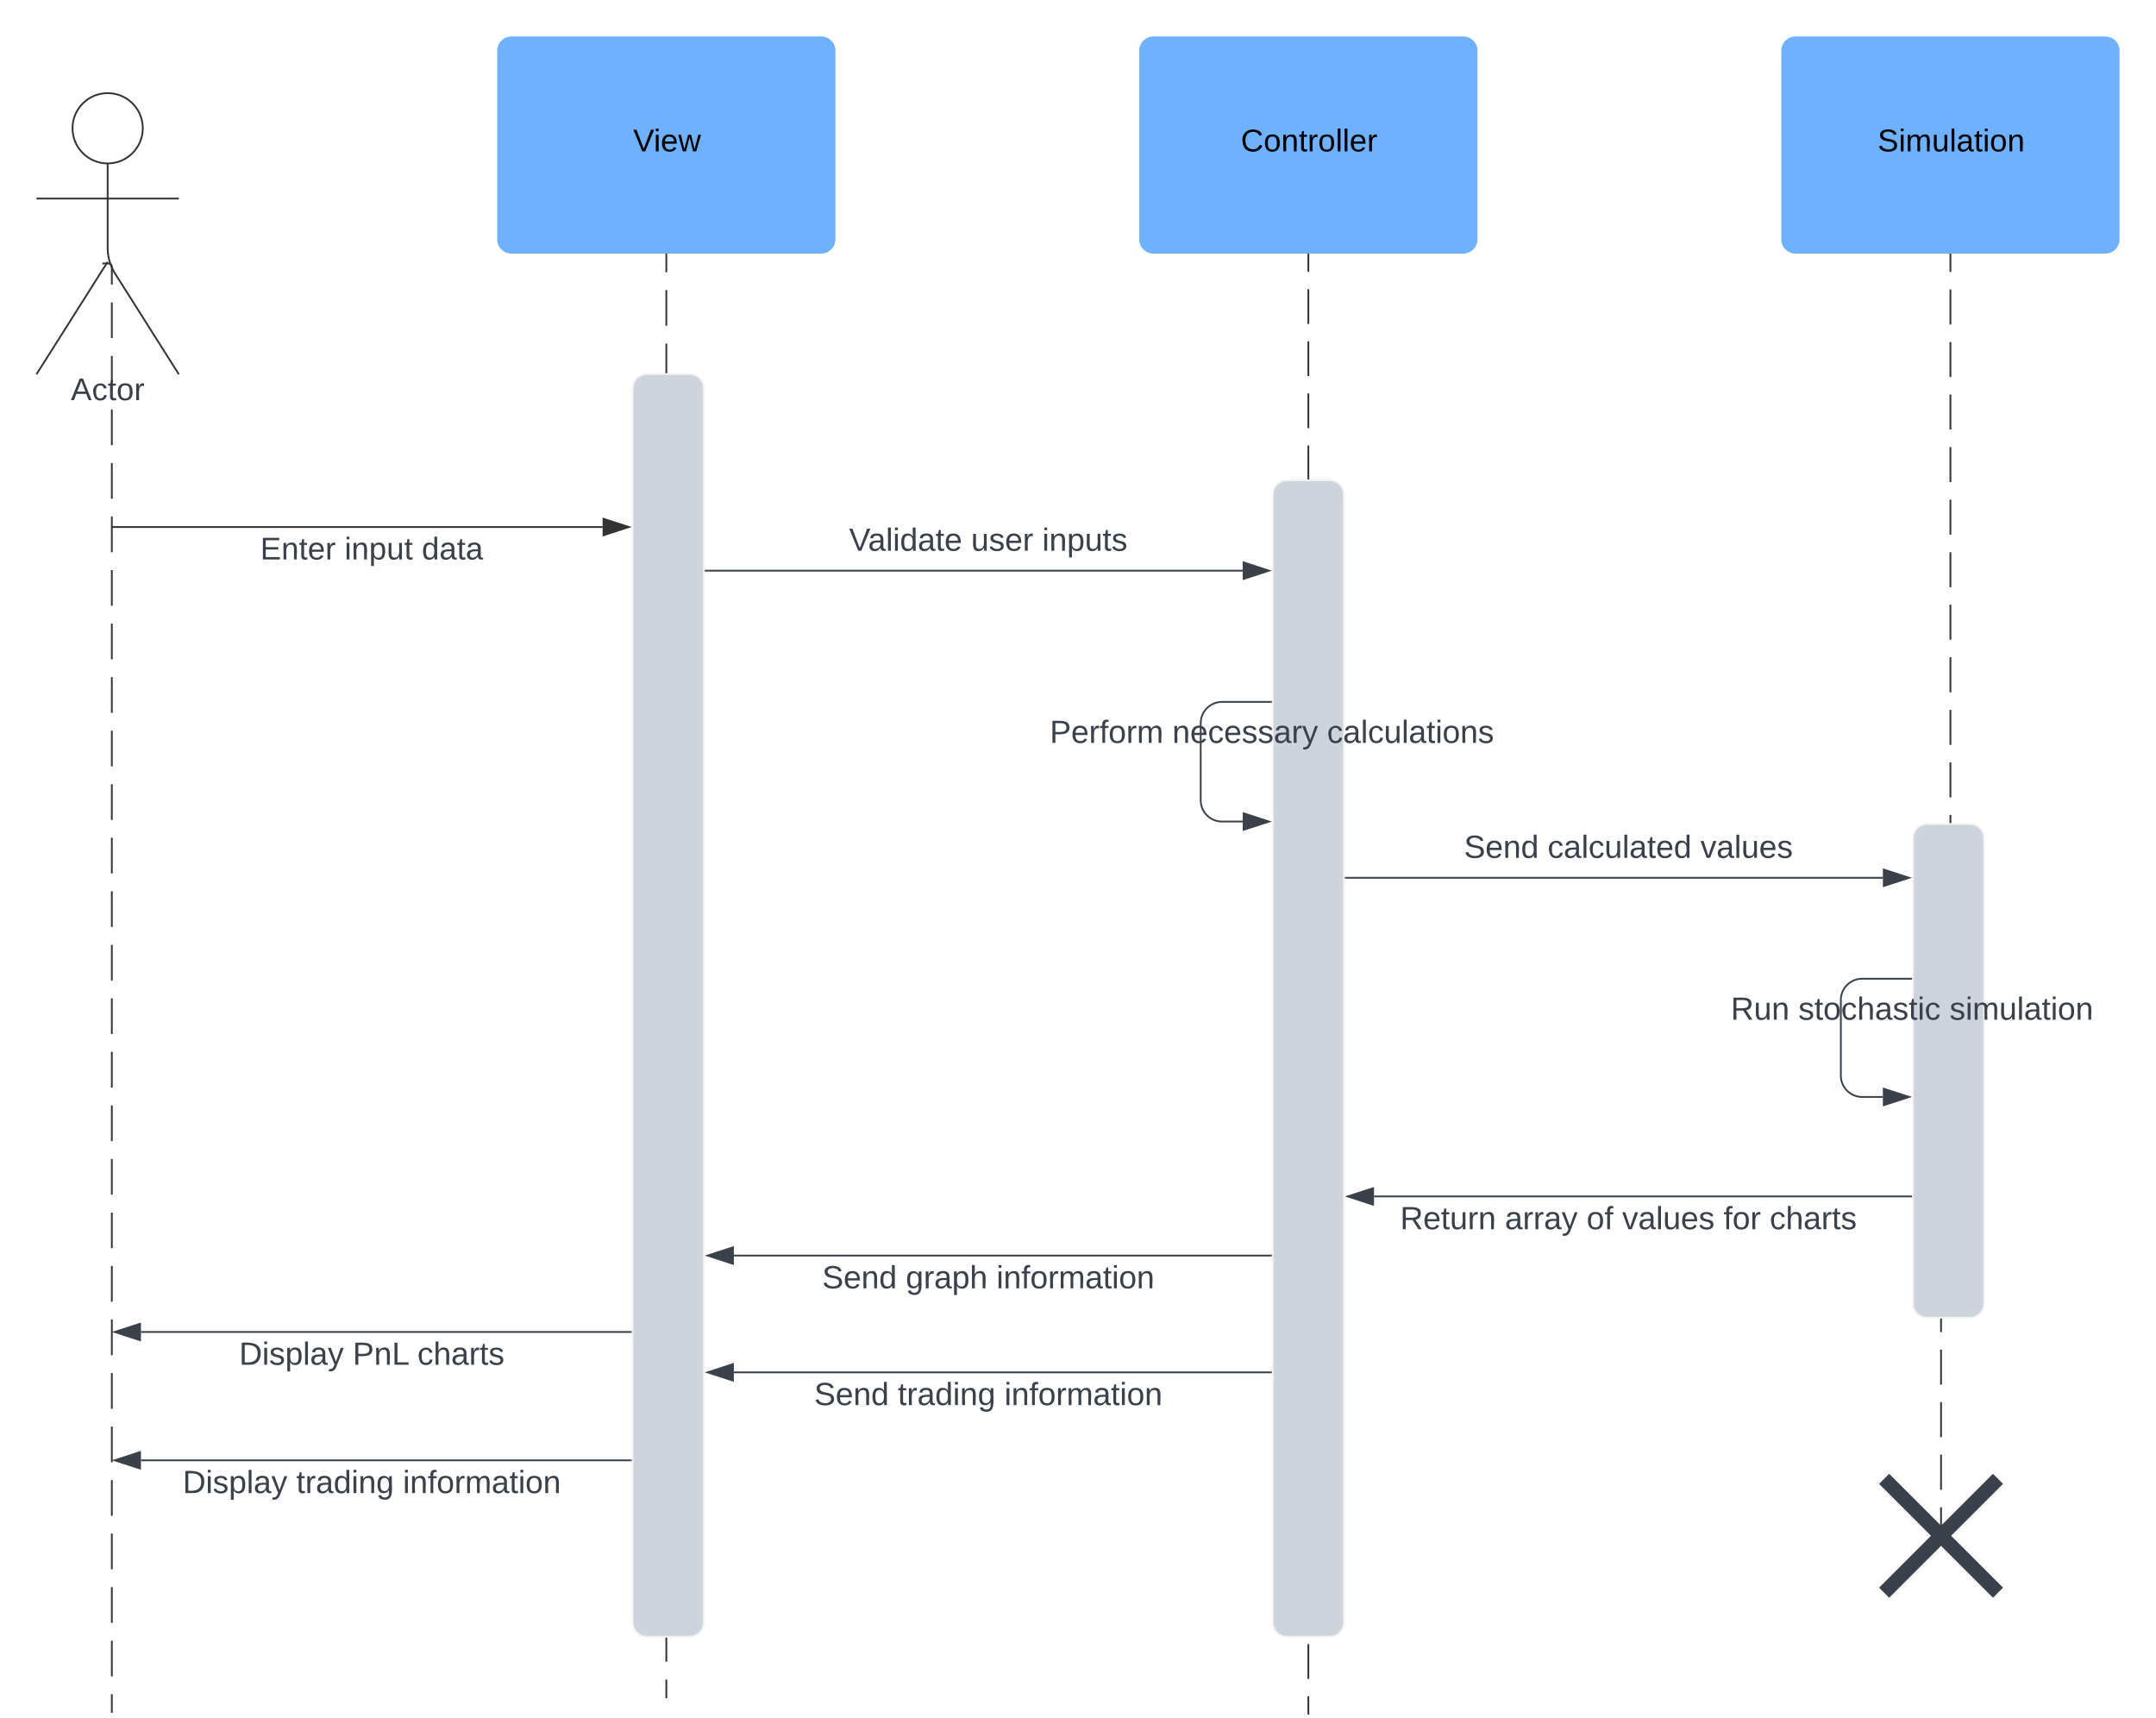 <svg xmlns="http://www.w3.org/2000/svg" xmlns:xlink="http://www.w3.org/1999/xlink" xmlns:lucid="lucid" width="1211.67" height="965.54"><g transform="translate(-669.125 -1376.95)" lucid:page-tab-id="0_0"><path d="M500 1000h1500v1500H500z" fill="#fff"/><path d="M730.13 1525.02l.28.03.3.06.26.12.24.15.22.2.2.2.14.25.1.27.08.27.02.3v10m0 10.04v20.06m0 10.03v20.05m0 10.02v20.06m0 10.02v20.06m0 10.03v20.06m0 10.02v20.05m0 10.03v20.05m0 10.03v20.05m0 10.03v20.06m0 10.02v20.06m0 10.02v20.06m0 10.03v20.06m0 10.03v20.04m0 10.03v20.05m0 10.03v20.06m0 10.03v20.06m0 10v20.07m0 10.03v20.05m0 10.03v20.05m0 10.03v20.05m0 10.04v20.05m0 10.02v20.06m0 10.02v20.06m0 10.02v20.06m0 10.02v20.06m0 10.03V2319m0 10.03v10.02M730.14 1525.02h-3.5M731.96 2339.04v.5M1043.6 1519.95v10m0 10.02V1560m0 10v20.02m0 10v20.03m0 10v20.03m0 10.02v20.02m0 10v20.03m0 10v20.03m0 10v20.03m0 10.02v20.02m0 10v20.03m0 10v20.03m0 10v20.03m0 10v20.03m0 10v20.03m0 10v20.02m0 10v20.04m0 10v20.03m0 10v20.02m0 10v20.03m0 10v20.03m0 10v20.03m0 10.02v20.02m0 10v20.03m0 10v20.03m0 10v20.03m0 10v20.03m0 10.02v10" stroke="#333" fill="none"/><path d="M1044.06 1519.96h-.95v-.5h.96z" stroke="#333" stroke-width=".05" fill="#333"/><path d="M1043.6 2330.77v.52" stroke="#333" fill="none"/><path d="M1024.66 1595.18a8 8 0 0 1 8-8h24a8 8 0 0 1 8 8v693.55a8 8 0 0 1-8 8h-24a8 8 0 0 1-8-8z" stroke="#f2f2f2" fill="#ced4db"/><path d="M1404.42 1519.95v9.76m0 9.77V1559m0 9.76v19.53m0 9.75v19.52m0 9.77v19.52m0 9.76v19.53m0 9.76v19.54m0 9.76v19.52m0 9.76V1764m0 9.77v19.53m0 9.76v19.52m0 9.77v19.52m0 9.76v19.53m0 9.76v19.53m0 9.76v19.53m0 9.76V1969m0 9.76v19.53m0 9.77v19.52m0 9.76v19.52m0 9.76v19.53m0 9.76v19.53m0 9.76v19.52m0 9.77v19.53m0 9.76v19.52m0 9.76v19.52m0 9.77v19.52m0 9.75v19.53m0 9.76v19.53m0 9.76v9.76" stroke="#333" fill="none"/><path d="M1404.9 1519.96h-.95v-.5h.95z" stroke="#333" stroke-width=".05" fill="#333"/><path d="M1404.42 2339.98v.5" stroke="#333" fill="none"/><path d="M1384.42 1654.85a8 8 0 0 1 8-8h24a8 8 0 0 1 8 8v633.88a8 8 0 0 1-8 8h-24a8 8 0 0 1-8-8z" stroke="#f2f2f2" fill="#ced4db"/><path d="M1765.26 1519.95v9.84m0 9.83v19.7m0 9.83v19.68m0 9.85v19.67m0 9.84v19.7m0 9.84v19.68m0 9.85v19.68m0 9.84v19.68m0 9.84V1766m0 9.85v19.68m0 9.84v19.7m0 9.83v19.68m0 9.85v9.84l-.04.4-.1.4-.15.4-.22.34-.26.33-.33.26-.35.2-.38.17-.4.1-.4.03-.42.03-.4.1-.38.15-.36.22-.3.27-.28.3-.2.36-.17.38-.1.4-.03.43v9.84m0 9.84v19.7m0 9.84v19.68m0 9.84v19.7m0 9.83v19.67m0 9.85V2037m0 9.84v19.7m0 9.83v19.68m0 9.84v19.68m0 9.84v19.7m0 9.83v19.68m0 9.84v19.7m0 9.83v9.84" stroke="#333" fill="none"/><path d="M1765.73 1519.96h-.95v-.5h.95z" stroke="#333" stroke-width=".05" fill="#333"/><path d="M1760 2233.83v3.5" stroke="#333" fill="none"/><path d="M1744.18 1848a8 8 0 0 1 8-8h24a8 8 0 0 1 8 8v261.45a8 8 0 0 1-8 8h-24a8 8 0 0 1-8-8z" stroke="#f2f2f2" fill="#ced4db"/><path d="M948.55 1405.45a8 8 0 0 1 8-8h174.08a8 8 0 0 1 8 8v106a8 8 0 0 1-8 8H956.55a8 8 0 0 1-8-8z" stroke="#000" stroke-opacity="0" fill="#6db1ff"/><use xlink:href="#a" transform="matrix(1,0,0,1,956.551,1405.45) translate(68.463 56.556)"/><path d="M1309.38 1405.45a8 8 0 0 1 8-8h174.08a8 8 0 0 1 8 8v106a8 8 0 0 1-8 8h-174.08a8 8 0 0 1-8-8z" stroke="#000" stroke-opacity="0" fill="#6db1ff"/><use xlink:href="#b" transform="matrix(1,0,0,1,1317.385,1405.45) translate(49.105 56.556)"/><path d="M1670.22 1405.45a8 8 0 0 1 8-8h174.07a8 8 0 0 1 8 8v106a8 8 0 0 1-8 8H1678.2a8 8 0 0 1-8-8z" stroke="#000" stroke-opacity="0" fill="#6db1ff"/><use xlink:href="#c" transform="matrix(1,0,0,1,1678.219,1405.45) translate(46.117 56.556)"/><path d="M749.38 1449.04c0 10.9-8.85 19.75-19.75 19.75s-19.75-8.86-19.75-19.76c0-10.9 8.84-19.75 19.75-19.75 10.9 0 19.75 8.83 19.75 19.74z" stroke="#333" fill="#fff"/><path d="M729.63 1468.8v47.3a27.6 27.6 0 0 0 4.27 14.75l35.73 56.44m-40-63.2l-40 63.2m0-98.76h80" stroke="#333" fill="none"/><path d="M689.63 1437.3a8 8 0 0 1 8-8h64a8 8 0 0 1 8 8v164a8 8 0 0 1-8 8h-64a8 8 0 0 1-8-8z" fill="none"/><use xlink:href="#d" transform="matrix(1,0,0,1,609.625,1587.287) translate(99.284 14.556)"/><path d="M732.46 1673.12h275.32M732.47 1673.12h-.5" stroke="#333" fill="none"/><path d="M1022.54 1673.12l-14.26 4.63v-9.27z" stroke="#333" fill="#333"/><use xlink:href="#e" transform="matrix(1,0,0,1,815.394,1677.116) translate(0.005 14.222)"/><use xlink:href="#f" transform="matrix(1,0,0,1,815.394,1677.116) translate(47.363 14.222)"/><use xlink:href="#g" transform="matrix(1,0,0,1,815.394,1677.116) translate(90.77 14.222)"/><path d="M1065.66 1697.65h301.88" stroke="#3a414a" fill="none"/><path d="M1065.67 1698.13h-.5v-.95h.5z" stroke="#3a414a" stroke-width=".05" fill="#3a414a"/><path d="M1382.3 1697.65l-14.26 4.64V1693z" stroke="#3a414a" fill="#3a414a"/><use xlink:href="#h" transform="matrix(1,0,0,1,1146.317,1672.052) translate(0.005 14.4)"/><use xlink:href="#i" transform="matrix(1,0,0,1,1146.317,1672.052) translate(68.555 14.4)"/><use xlink:href="#j" transform="matrix(1,0,0,1,1146.317,1672.052) translate(108.505 14.4)"/><path d="M1383.42 1771.4h-27.5a12 12 0 0 0-12 12v43.24a12 12 0 0 0 12 12h11.62" stroke="#3a414a" fill="none"/><path d="M1383.92 1771.86h-.5v-.95h.5z" stroke="#3a414a" stroke-width=".05" fill="#3a414a"/><path d="M1382.3 1838.64l-14.26 4.64V1834z" stroke="#3a414a" fill="#3a414a"/><use xlink:href="#k" transform="matrix(1,0,0,1,1259.097,1780.023) translate(0.005 14.4)"/><use xlink:href="#l" transform="matrix(1,0,0,1,1259.097,1780.023) translate(68.855 14.4)"/><use xlink:href="#m" transform="matrix(1,0,0,1,1259.097,1780.023) translate(155.805 14.4)"/><path d="M1425.42 1870.24h301.88" stroke="#3a414a" fill="none"/><path d="M1425.43 1870.72h-.5v-.95h.5z" stroke="#3a414a" stroke-width=".05" fill="#3a414a"/><path d="M1742.06 1870.24l-14.26 4.64v-9.27z" stroke="#3a414a" fill="#3a414a"/><use xlink:href="#n" transform="matrix(1,0,0,1,1491.878,1844.642) translate(0.005 14.4)"/><use xlink:href="#o" transform="matrix(1,0,0,1,1491.878,1844.642) translate(47.005 14.4)"/><use xlink:href="#p" transform="matrix(1,0,0,1,1491.878,1844.642) translate(132.905 14.4)"/><path d="M1743.18 1926.96h-27.5a12 12 0 0 0-12 12v42.44a12 12 0 0 0 12 12h11.62" stroke="#3a414a" fill="none"/><path d="M1743.68 1927.44h-.5v-.95h.5z" stroke="#3a414a" stroke-width=".05" fill="#3a414a"/><path d="M1742.07 1993.4l-14.27 4.64v-9.27z" stroke="#3a414a" fill="#3a414a"/><use xlink:href="#q" transform="matrix(1,0,0,1,1641.833,1935.597) translate(0.005 14.4)"/><use xlink:href="#r" transform="matrix(1,0,0,1,1641.833,1935.597) translate(37.955 14.4)"/><use xlink:href="#s" transform="matrix(1,0,0,1,1641.833,1935.597) translate(122.905 14.4)"/><path d="M1743.18 2049.3H1441.3" stroke="#3a414a" fill="none"/><path d="M1743.68 2049.8h-.5v-.96h.5z" stroke="#3a414a" stroke-width=".05" fill="#3a414a"/><path d="M1426.54 2049.3l14.27-4.62v9.27z" stroke="#3a414a" fill="#3a414a"/><use xlink:href="#t" transform="matrix(1,0,0,1,1455.978,2053.315) translate(0.005 14.4)"/><use xlink:href="#u" transform="matrix(1,0,0,1,1455.978,2053.315) translate(58.905 14.4)"/><use xlink:href="#v" transform="matrix(1,0,0,1,1455.978,2053.315) translate(104.805 14.4)"/><use xlink:href="#w" transform="matrix(1,0,0,1,1455.978,2053.315) translate(124.805 14.4)"/><use xlink:href="#x" transform="matrix(1,0,0,1,1455.978,2053.315) translate(181.755 14.4)"/><use xlink:href="#y" transform="matrix(1,0,0,1,1455.978,2053.315) translate(207.705 14.4)"/><path d="M1383.42 2082.54h-301.88" stroke="#3a414a" fill="none"/><path d="M1383.92 2083h-.5v-.94h.5z" stroke="#3a414a" stroke-width=".05" fill="#3a414a"/><path d="M1066.78 2082.54l14.27-4.64v9.27z" stroke="#3a414a" fill="#3a414a"/><use xlink:href="#n" transform="matrix(1,0,0,1,1131.167,2086.536) translate(0.005 14.4)"/><use xlink:href="#z" transform="matrix(1,0,0,1,1131.167,2086.536) translate(47.005 14.4)"/><use xlink:href="#A" transform="matrix(1,0,0,1,1131.167,2086.536) translate(97.955 14.4)"/><path d="M1023.66 2125.48H748.34" stroke="#3a414a" fill="none"/><path d="M1024.16 2125.96h-.5v-.95h.5z" stroke="#3a414a" stroke-width=".05" fill="#3a414a"/><path d="M733.58 2125.48l14.26-4.63v9.27z" stroke="#3a414a" fill="#3a414a"/><g><use xlink:href="#B" transform="matrix(1,0,0,1,803.485,2129.481) translate(0.005 14.4)"/><use xlink:href="#C" transform="matrix(1,0,0,1,803.485,2129.481) translate(63.855 14.4)"/><use xlink:href="#y" transform="matrix(1,0,0,1,803.485,2129.481) translate(100.205 14.4)"/></g><path d="M1383.42 2148.17h-301.87" stroke="#3a414a" fill="none"/><path d="M1383.92 2148.64h-.5v-.95h.5z" stroke="#3a414a" stroke-width=".05" fill="#3a414a"/><path d="M1066.78 2148.17l14.27-4.64v9.27z" stroke="#3a414a" fill="#3a414a"/><g><use xlink:href="#n" transform="matrix(1,0,0,1,1126.692,2152.169) translate(0.005 14.4)"/><use xlink:href="#D" transform="matrix(1,0,0,1,1126.692,2152.169) translate(47.005 14.4)"/><use xlink:href="#A" transform="matrix(1,0,0,1,1126.692,2152.169) translate(106.905 14.4)"/></g><path d="M1023.66 2197.6H748.34" stroke="#3a414a" fill="none"/><path d="M1024.16 2198.07h-.5v-.95h.5z" stroke="#3a414a" stroke-width=".05" fill="#3a414a"/><path d="M733.58 2197.6l14.26-4.64v9.27z" stroke="#3a414a" fill="#3a414a"/><g><use xlink:href="#B" transform="matrix(1,0,0,1,771.785,2201.596) translate(0.005 14.4)"/><use xlink:href="#D" transform="matrix(1,0,0,1,771.785,2201.596) translate(63.855 14.4)"/><use xlink:href="#A" transform="matrix(1,0,0,1,771.785,2201.596) translate(123.755 14.4)"/></g><path d="M1720 2208a8 8 0 0 1 8-8h64a8 8 0 0 1 8 8v64a8 8 0 0 1-8 8h-64a8 8 0 0 1-8-8z" fill="none"/><path d="M1728 2208l64 64m0-64l-64 64" stroke="#3a414a" stroke-width="8" fill="none"/><defs><path d="M137 0h-34L2-248h35l83 218 83-218h36" id="E"/><path d="M24-231v-30h32v30H24zM24 0v-190h32V0H24" id="F"/><path d="M100-194c63 0 86 42 84 106H49c0 40 14 67 53 68 26 1 43-12 49-29l28 8c-11 28-37 45-77 45C44 4 14-33 15-96c1-61 26-98 85-98zm52 81c6-60-76-77-97-28-3 7-6 17-6 28h103" id="G"/><path d="M206 0h-36l-40-164L89 0H53L-1-190h32L70-26l43-164h34l41 164 42-164h31" id="H"/><g id="a"><use transform="matrix(0.049,0,0,0.049,0,0)" xlink:href="#E"/><use transform="matrix(0.049,0,0,0.049,11.506,0)" xlink:href="#F"/><use transform="matrix(0.049,0,0,0.049,15.407,0)" xlink:href="#G"/><use transform="matrix(0.049,0,0,0.049,25.284,0)" xlink:href="#H"/></g><path d="M212-179c-10-28-35-45-73-45-59 0-87 40-87 99 0 60 29 101 89 101 43 0 62-24 78-52l27 14C228-24 195 4 139 4 59 4 22-46 18-125c-6-104 99-153 187-111 19 9 31 26 39 46" id="I"/><path d="M100-194c62-1 85 37 85 99 1 63-27 99-86 99S16-35 15-95c0-66 28-99 85-99zM99-20c44 1 53-31 53-75 0-43-8-75-51-75s-53 32-53 75 10 74 51 75" id="J"/><path d="M117-194c89-4 53 116 60 194h-32v-121c0-31-8-49-39-48C34-167 62-67 57 0H25l-1-190h30c1 10-1 24 2 32 11-22 29-35 61-36" id="K"/><path d="M59-47c-2 24 18 29 38 22v24C64 9 27 4 27-40v-127H5v-23h24l9-43h21v43h35v23H59v120" id="L"/><path d="M114-163C36-179 61-72 57 0H25l-1-190h30c1 12-1 29 2 39 6-27 23-49 58-41v29" id="M"/><path d="M24 0v-261h32V0H24" id="N"/><g id="b"><use transform="matrix(0.049,0,0,0.049,0,0)" xlink:href="#I"/><use transform="matrix(0.049,0,0,0.049,12.79,0)" xlink:href="#J"/><use transform="matrix(0.049,0,0,0.049,22.667,0)" xlink:href="#K"/><use transform="matrix(0.049,0,0,0.049,32.543,0)" xlink:href="#L"/><use transform="matrix(0.049,0,0,0.049,37.481,0)" xlink:href="#M"/><use transform="matrix(0.049,0,0,0.049,43.358,0)" xlink:href="#J"/><use transform="matrix(0.049,0,0,0.049,53.235,0)" xlink:href="#N"/><use transform="matrix(0.049,0,0,0.049,57.136,0)" xlink:href="#N"/><use transform="matrix(0.049,0,0,0.049,61.037,0)" xlink:href="#G"/><use transform="matrix(0.049,0,0,0.049,70.914,0)" xlink:href="#M"/></g><path d="M185-189c-5-48-123-54-124 2 14 75 158 14 163 119 3 78-121 87-175 55-17-10-28-26-33-46l33-7c5 56 141 63 141-1 0-78-155-14-162-118-5-82 145-84 179-34 5 7 8 16 11 25" id="O"/><path d="M210-169c-67 3-38 105-44 169h-31v-121c0-29-5-50-35-48C34-165 62-65 56 0H25l-1-190h30c1 10-1 24 2 32 10-44 99-50 107 0 11-21 27-35 58-36 85-2 47 119 55 194h-31v-121c0-29-5-49-35-48" id="P"/><path d="M84 4C-5 8 30-112 23-190h32v120c0 31 7 50 39 49 72-2 45-101 50-169h31l1 190h-30c-1-10 1-25-2-33-11 22-28 36-60 37" id="Q"/><path d="M141-36C126-15 110 5 73 4 37 3 15-17 15-53c-1-64 63-63 125-63 3-35-9-54-41-54-24 1-41 7-42 31l-33-3c5-37 33-52 76-52 45 0 72 20 72 64v82c-1 20 7 32 28 27v20c-31 9-61-2-59-35zM48-53c0 20 12 33 32 33 41-3 63-29 60-74-43 2-92-5-92 41" id="R"/><g id="c"><use transform="matrix(0.049,0,0,0.049,0,0)" xlink:href="#O"/><use transform="matrix(0.049,0,0,0.049,11.852,0)" xlink:href="#F"/><use transform="matrix(0.049,0,0,0.049,15.753,0)" xlink:href="#P"/><use transform="matrix(0.049,0,0,0.049,30.519,0)" xlink:href="#Q"/><use transform="matrix(0.049,0,0,0.049,40.395,0)" xlink:href="#N"/><use transform="matrix(0.049,0,0,0.049,44.296,0)" xlink:href="#R"/><use transform="matrix(0.049,0,0,0.049,54.173,0)" xlink:href="#L"/><use transform="matrix(0.049,0,0,0.049,59.111,0)" xlink:href="#F"/><use transform="matrix(0.049,0,0,0.049,63.012,0)" xlink:href="#J"/><use transform="matrix(0.049,0,0,0.049,72.889,0)" xlink:href="#K"/></g><path fill="#3a414a" d="M205 0l-28-72H64L36 0H1l101-248h38L239 0h-34zm-38-99l-47-123c-12 45-31 82-46 123h93" id="S"/><path fill="#3a414a" d="M96-169c-40 0-48 33-48 73s9 75 48 75c24 0 41-14 43-38l32 2c-6 37-31 61-74 61-59 0-76-41-82-99-10-93 101-131 147-64 4 7 5 14 7 22l-32 3c-4-21-16-35-41-35" id="T"/><path fill="#3a414a" d="M59-47c-2 24 18 29 38 22v24C64 9 27 4 27-40v-127H5v-23h24l9-43h21v43h35v23H59v120" id="U"/><path fill="#3a414a" d="M100-194c62-1 85 37 85 99 1 63-27 99-86 99S16-35 15-95c0-66 28-99 85-99zM99-20c44 1 53-31 53-75 0-43-8-75-51-75s-53 32-53 75 10 74 51 75" id="V"/><path fill="#3a414a" d="M114-163C36-179 61-72 57 0H25l-1-190h30c1 12-1 29 2 39 6-27 23-49 58-41v29" id="W"/><g id="d"><use transform="matrix(0.049,0,0,0.049,0,0)" xlink:href="#S"/><use transform="matrix(0.049,0,0,0.049,11.852,0)" xlink:href="#T"/><use transform="matrix(0.049,0,0,0.049,20.741,0)" xlink:href="#U"/><use transform="matrix(0.049,0,0,0.049,25.679,0)" xlink:href="#V"/><use transform="matrix(0.049,0,0,0.049,35.556,0)" xlink:href="#W"/></g><path fill="#3a414a" d="M30 0v-248h187v28H63v79h144v27H63v87h162V0H30" id="X"/><path fill="#3a414a" d="M117-194c89-4 53 116 60 194h-32v-121c0-31-8-49-39-48C34-167 62-67 57 0H25l-1-190h30c1 10-1 24 2 32 11-22 29-35 61-36" id="Y"/><path fill="#3a414a" d="M100-194c63 0 86 42 84 106H49c0 40 14 67 53 68 26 1 43-12 49-29l28 8c-11 28-37 45-77 45C44 4 14-33 15-96c1-61 26-98 85-98zm52 81c6-60-76-77-97-28-3 7-6 17-6 28h103" id="Z"/><g id="e"><use transform="matrix(0.049,0,0,0.049,0,0)" xlink:href="#X"/><use transform="matrix(0.049,0,0,0.049,11.852,0)" xlink:href="#Y"/><use transform="matrix(0.049,0,0,0.049,21.728,0)" xlink:href="#U"/><use transform="matrix(0.049,0,0,0.049,26.667,0)" xlink:href="#Z"/><use transform="matrix(0.049,0,0,0.049,36.543,0)" xlink:href="#W"/></g><path fill="#3a414a" d="M24-231v-30h32v30H24zM24 0v-190h32V0H24" id="aa"/><path fill="#3a414a" d="M115-194c55 1 70 41 70 98S169 2 115 4C84 4 66-9 55-30l1 105H24l-1-265h31l2 30c10-21 28-34 59-34zm-8 174c40 0 45-34 45-75s-6-73-45-74c-42 0-51 32-51 76 0 43 10 73 51 73" id="ab"/><path fill="#3a414a" d="M84 4C-5 8 30-112 23-190h32v120c0 31 7 50 39 49 72-2 45-101 50-169h31l1 190h-30c-1-10 1-25-2-33-11 22-28 36-60 37" id="ac"/><g id="f"><use transform="matrix(0.049,0,0,0.049,0,0)" xlink:href="#aa"/><use transform="matrix(0.049,0,0,0.049,3.901,0)" xlink:href="#Y"/><use transform="matrix(0.049,0,0,0.049,13.778,0)" xlink:href="#ab"/><use transform="matrix(0.049,0,0,0.049,23.654,0)" xlink:href="#ac"/><use transform="matrix(0.049,0,0,0.049,33.531,0)" xlink:href="#U"/></g><path fill="#3a414a" d="M85-194c31 0 48 13 60 33l-1-100h32l1 261h-30c-2-10 0-23-3-31C134-8 116 4 85 4 32 4 16-35 15-94c0-66 23-100 70-100zm9 24c-40 0-46 34-46 75 0 40 6 74 45 74 42 0 51-32 51-76 0-42-9-74-50-73" id="ad"/><path fill="#3a414a" d="M141-36C126-15 110 5 73 4 37 3 15-17 15-53c-1-64 63-63 125-63 3-35-9-54-41-54-24 1-41 7-42 31l-33-3c5-37 33-52 76-52 45 0 72 20 72 64v82c-1 20 7 32 28 27v20c-31 9-61-2-59-35zM48-53c0 20 12 33 32 33 41-3 63-29 60-74-43 2-92-5-92 41" id="ae"/><g id="g"><use transform="matrix(0.049,0,0,0.049,0,0)" xlink:href="#ad"/><use transform="matrix(0.049,0,0,0.049,9.877,0)" xlink:href="#ae"/><use transform="matrix(0.049,0,0,0.049,19.753,0)" xlink:href="#U"/><use transform="matrix(0.049,0,0,0.049,24.691,0)" xlink:href="#ae"/></g><path fill="#3a414a" d="M137 0h-34L2-248h35l83 218 83-218h36" id="af"/><path fill="#3a414a" d="M24 0v-261h32V0H24" id="ag"/><g id="h"><use transform="matrix(0.05,0,0,0.05,0,0)" xlink:href="#af"/><use transform="matrix(0.05,0,0,0.05,10.65,0)" xlink:href="#ae"/><use transform="matrix(0.05,0,0,0.05,20.65,0)" xlink:href="#ag"/><use transform="matrix(0.05,0,0,0.05,24.6,0)" xlink:href="#aa"/><use transform="matrix(0.05,0,0,0.05,28.55,0)" xlink:href="#ad"/><use transform="matrix(0.05,0,0,0.05,38.55,0)" xlink:href="#ae"/><use transform="matrix(0.05,0,0,0.05,48.55,0)" xlink:href="#U"/><use transform="matrix(0.05,0,0,0.05,53.55,0)" xlink:href="#Z"/></g><path fill="#3a414a" d="M135-143c-3-34-86-38-87 0 15 53 115 12 119 90S17 21 10-45l28-5c4 36 97 45 98 0-10-56-113-15-118-90-4-57 82-63 122-42 12 7 21 19 24 35" id="ah"/><g id="i"><use transform="matrix(0.05,0,0,0.05,0,0)" xlink:href="#ac"/><use transform="matrix(0.05,0,0,0.05,10,0)" xlink:href="#ah"/><use transform="matrix(0.05,0,0,0.05,19,0)" xlink:href="#Z"/><use transform="matrix(0.05,0,0,0.05,29,0)" xlink:href="#W"/></g><g id="j"><use transform="matrix(0.05,0,0,0.05,0,0)" xlink:href="#aa"/><use transform="matrix(0.05,0,0,0.05,3.95,0)" xlink:href="#Y"/><use transform="matrix(0.05,0,0,0.05,13.95,0)" xlink:href="#ab"/><use transform="matrix(0.05,0,0,0.05,23.95,0)" xlink:href="#ac"/><use transform="matrix(0.05,0,0,0.05,33.95,0)" xlink:href="#U"/><use transform="matrix(0.05,0,0,0.05,38.95,0)" xlink:href="#ah"/></g><path fill="#3a414a" d="M30-248c87 1 191-15 191 75 0 78-77 80-158 76V0H30v-248zm33 125c57 0 124 11 124-50 0-59-68-47-124-48v98" id="ai"/><path fill="#3a414a" d="M101-234c-31-9-42 10-38 44h38v23H63V0H32v-167H5v-23h27c-7-52 17-82 69-68v24" id="aj"/><path fill="#3a414a" d="M210-169c-67 3-38 105-44 169h-31v-121c0-29-5-50-35-48C34-165 62-65 56 0H25l-1-190h30c1 10-1 24 2 32 10-44 99-50 107 0 11-21 27-35 58-36 85-2 47 119 55 194h-31v-121c0-29-5-49-35-48" id="ak"/><g id="k"><use transform="matrix(0.05,0,0,0.05,0,0)" xlink:href="#ai"/><use transform="matrix(0.05,0,0,0.05,12,0)" xlink:href="#Z"/><use transform="matrix(0.05,0,0,0.05,22,0)" xlink:href="#W"/><use transform="matrix(0.05,0,0,0.05,27.95,0)" xlink:href="#aj"/><use transform="matrix(0.05,0,0,0.05,32.95,0)" xlink:href="#V"/><use transform="matrix(0.05,0,0,0.05,42.95,0)" xlink:href="#W"/><use transform="matrix(0.05,0,0,0.05,48.9,0)" xlink:href="#ak"/></g><path fill="#3a414a" d="M179-190L93 31C79 59 56 82 12 73V49c39 6 53-20 64-50L1-190h34L92-34l54-156h33" id="al"/><g id="l"><use transform="matrix(0.05,0,0,0.05,0,0)" xlink:href="#Y"/><use transform="matrix(0.05,0,0,0.05,10,0)" xlink:href="#Z"/><use transform="matrix(0.05,0,0,0.05,20,0)" xlink:href="#T"/><use transform="matrix(0.05,0,0,0.05,29,0)" xlink:href="#Z"/><use transform="matrix(0.05,0,0,0.05,39,0)" xlink:href="#ah"/><use transform="matrix(0.05,0,0,0.05,48,0)" xlink:href="#ah"/><use transform="matrix(0.05,0,0,0.05,57,0)" xlink:href="#ae"/><use transform="matrix(0.05,0,0,0.05,67,0)" xlink:href="#W"/><use transform="matrix(0.05,0,0,0.05,72.95,0)" xlink:href="#al"/></g><g id="m"><use transform="matrix(0.05,0,0,0.05,0,0)" xlink:href="#T"/><use transform="matrix(0.05,0,0,0.05,9,0)" xlink:href="#ae"/><use transform="matrix(0.05,0,0,0.05,19,0)" xlink:href="#ag"/><use transform="matrix(0.05,0,0,0.05,22.95,0)" xlink:href="#T"/><use transform="matrix(0.05,0,0,0.05,31.95,0)" xlink:href="#ac"/><use transform="matrix(0.05,0,0,0.05,41.95,0)" xlink:href="#ag"/><use transform="matrix(0.05,0,0,0.05,45.9,0)" xlink:href="#ae"/><use transform="matrix(0.05,0,0,0.05,55.9,0)" xlink:href="#U"/><use transform="matrix(0.05,0,0,0.05,60.9,0)" xlink:href="#aa"/><use transform="matrix(0.05,0,0,0.05,64.85,0)" xlink:href="#V"/><use transform="matrix(0.05,0,0,0.05,74.85,0)" xlink:href="#Y"/><use transform="matrix(0.05,0,0,0.05,84.85,0)" xlink:href="#ah"/></g><path fill="#3a414a" d="M185-189c-5-48-123-54-124 2 14 75 158 14 163 119 3 78-121 87-175 55-17-10-28-26-33-46l33-7c5 56 141 63 141-1 0-78-155-14-162-118-5-82 145-84 179-34 5 7 8 16 11 25" id="am"/><g id="n"><use transform="matrix(0.05,0,0,0.05,0,0)" xlink:href="#am"/><use transform="matrix(0.05,0,0,0.05,12,0)" xlink:href="#Z"/><use transform="matrix(0.05,0,0,0.05,22,0)" xlink:href="#Y"/><use transform="matrix(0.05,0,0,0.05,32,0)" xlink:href="#ad"/></g><g id="o"><use transform="matrix(0.05,0,0,0.05,0,0)" xlink:href="#T"/><use transform="matrix(0.05,0,0,0.05,9,0)" xlink:href="#ae"/><use transform="matrix(0.05,0,0,0.05,19,0)" xlink:href="#ag"/><use transform="matrix(0.05,0,0,0.05,22.95,0)" xlink:href="#T"/><use transform="matrix(0.05,0,0,0.05,31.95,0)" xlink:href="#ac"/><use transform="matrix(0.05,0,0,0.05,41.95,0)" xlink:href="#ag"/><use transform="matrix(0.05,0,0,0.05,45.9,0)" xlink:href="#ae"/><use transform="matrix(0.05,0,0,0.05,55.9,0)" xlink:href="#U"/><use transform="matrix(0.05,0,0,0.05,60.9,0)" xlink:href="#Z"/><use transform="matrix(0.05,0,0,0.05,70.9,0)" xlink:href="#ad"/></g><path fill="#3a414a" d="M108 0H70L1-190h34L89-25l56-165h34" id="an"/><g id="p"><use transform="matrix(0.05,0,0,0.05,0,0)" xlink:href="#an"/><use transform="matrix(0.05,0,0,0.05,9,0)" xlink:href="#ae"/><use transform="matrix(0.05,0,0,0.05,19,0)" xlink:href="#ag"/><use transform="matrix(0.05,0,0,0.05,22.95,0)" xlink:href="#ac"/><use transform="matrix(0.05,0,0,0.05,32.95,0)" xlink:href="#Z"/><use transform="matrix(0.05,0,0,0.05,42.95,0)" xlink:href="#ah"/></g><path fill="#3a414a" d="M233-177c-1 41-23 64-60 70L243 0h-38l-65-103H63V0H30v-248c88 3 205-21 203 71zM63-129c60-2 137 13 137-47 0-61-80-42-137-45v92" id="ao"/><g id="q"><use transform="matrix(0.05,0,0,0.05,0,0)" xlink:href="#ao"/><use transform="matrix(0.05,0,0,0.05,12.95,0)" xlink:href="#ac"/><use transform="matrix(0.05,0,0,0.05,22.95,0)" xlink:href="#Y"/></g><path fill="#3a414a" d="M106-169C34-169 62-67 57 0H25v-261h32l-1 103c12-21 28-36 61-36 89 0 53 116 60 194h-32v-121c2-32-8-49-39-48" id="ap"/><g id="r"><use transform="matrix(0.05,0,0,0.05,0,0)" xlink:href="#ah"/><use transform="matrix(0.05,0,0,0.05,9,0)" xlink:href="#U"/><use transform="matrix(0.05,0,0,0.05,14,0)" xlink:href="#V"/><use transform="matrix(0.05,0,0,0.05,24,0)" xlink:href="#T"/><use transform="matrix(0.05,0,0,0.05,33,0)" xlink:href="#ap"/><use transform="matrix(0.05,0,0,0.05,43,0)" xlink:href="#ae"/><use transform="matrix(0.05,0,0,0.05,53,0)" xlink:href="#ah"/><use transform="matrix(0.05,0,0,0.05,62,0)" xlink:href="#U"/><use transform="matrix(0.05,0,0,0.05,67,0)" xlink:href="#aa"/><use transform="matrix(0.05,0,0,0.05,70.95,0)" xlink:href="#T"/></g><g id="s"><use transform="matrix(0.05,0,0,0.05,0,0)" xlink:href="#ah"/><use transform="matrix(0.05,0,0,0.05,9,0)" xlink:href="#aa"/><use transform="matrix(0.05,0,0,0.05,12.95,0)" xlink:href="#ak"/><use transform="matrix(0.05,0,0,0.05,27.9,0)" xlink:href="#ac"/><use transform="matrix(0.05,0,0,0.05,37.9,0)" xlink:href="#ag"/><use transform="matrix(0.05,0,0,0.05,41.85,0)" xlink:href="#ae"/><use transform="matrix(0.05,0,0,0.05,51.85,0)" xlink:href="#U"/><use transform="matrix(0.05,0,0,0.05,56.85,0)" xlink:href="#aa"/><use transform="matrix(0.05,0,0,0.05,60.8,0)" xlink:href="#V"/><use transform="matrix(0.05,0,0,0.05,70.8,0)" xlink:href="#Y"/></g><g id="t"><use transform="matrix(0.05,0,0,0.05,0,0)" xlink:href="#ao"/><use transform="matrix(0.05,0,0,0.05,12.95,0)" xlink:href="#Z"/><use transform="matrix(0.05,0,0,0.05,22.95,0)" xlink:href="#U"/><use transform="matrix(0.05,0,0,0.05,27.95,0)" xlink:href="#ac"/><use transform="matrix(0.05,0,0,0.05,37.95,0)" xlink:href="#W"/><use transform="matrix(0.05,0,0,0.05,43.9,0)" xlink:href="#Y"/></g><g id="u"><use transform="matrix(0.05,0,0,0.05,0,0)" xlink:href="#ae"/><use transform="matrix(0.05,0,0,0.05,10,0)" xlink:href="#W"/><use transform="matrix(0.05,0,0,0.05,15.95,0)" xlink:href="#W"/><use transform="matrix(0.05,0,0,0.05,21.9,0)" xlink:href="#ae"/><use transform="matrix(0.05,0,0,0.05,31.9,0)" xlink:href="#al"/></g><g id="v"><use transform="matrix(0.05,0,0,0.05,0,0)" xlink:href="#V"/><use transform="matrix(0.05,0,0,0.05,10,0)" xlink:href="#aj"/></g><g id="w"><use transform="matrix(0.05,0,0,0.05,0,0)" xlink:href="#an"/><use transform="matrix(0.05,0,0,0.05,9,0)" xlink:href="#ae"/><use transform="matrix(0.05,0,0,0.05,19,0)" xlink:href="#ag"/><use transform="matrix(0.05,0,0,0.05,22.95,0)" xlink:href="#ac"/><use transform="matrix(0.05,0,0,0.05,32.95,0)" xlink:href="#Z"/><use transform="matrix(0.05,0,0,0.05,42.95,0)" xlink:href="#ah"/></g><g id="x"><use transform="matrix(0.05,0,0,0.05,0,0)" xlink:href="#aj"/><use transform="matrix(0.05,0,0,0.05,5,0)" xlink:href="#V"/><use transform="matrix(0.05,0,0,0.05,15,0)" xlink:href="#W"/></g><g id="y"><use transform="matrix(0.05,0,0,0.05,0,0)" xlink:href="#T"/><use transform="matrix(0.05,0,0,0.05,9,0)" xlink:href="#ap"/><use transform="matrix(0.05,0,0,0.05,19,0)" xlink:href="#ae"/><use transform="matrix(0.05,0,0,0.05,29,0)" xlink:href="#W"/><use transform="matrix(0.05,0,0,0.05,34.95,0)" xlink:href="#U"/><use transform="matrix(0.05,0,0,0.05,39.95,0)" xlink:href="#ah"/></g><path fill="#3a414a" d="M177-190C167-65 218 103 67 71c-23-6-38-20-44-43l32-5c15 47 100 32 89-28v-30C133-14 115 1 83 1 29 1 15-40 15-95c0-56 16-97 71-98 29-1 48 16 59 35 1-10 0-23 2-32h30zM94-22c36 0 50-32 50-73 0-42-14-75-50-75-39 0-46 34-46 75s6 73 46 73" id="aq"/><g id="z"><use transform="matrix(0.05,0,0,0.05,0,0)" xlink:href="#aq"/><use transform="matrix(0.05,0,0,0.05,10,0)" xlink:href="#W"/><use transform="matrix(0.05,0,0,0.05,15.95,0)" xlink:href="#ae"/><use transform="matrix(0.05,0,0,0.05,25.95,0)" xlink:href="#ab"/><use transform="matrix(0.05,0,0,0.05,35.95,0)" xlink:href="#ap"/></g><g id="A"><use transform="matrix(0.05,0,0,0.05,0,0)" xlink:href="#aa"/><use transform="matrix(0.05,0,0,0.05,3.95,0)" xlink:href="#Y"/><use transform="matrix(0.05,0,0,0.05,13.95,0)" xlink:href="#aj"/><use transform="matrix(0.05,0,0,0.05,18.95,0)" xlink:href="#V"/><use transform="matrix(0.05,0,0,0.05,28.95,0)" xlink:href="#W"/><use transform="matrix(0.05,0,0,0.05,34.9,0)" xlink:href="#ak"/><use transform="matrix(0.05,0,0,0.05,49.85,0)" xlink:href="#ae"/><use transform="matrix(0.05,0,0,0.05,59.85,0)" xlink:href="#U"/><use transform="matrix(0.05,0,0,0.05,64.85,0)" xlink:href="#aa"/><use transform="matrix(0.05,0,0,0.05,68.8,0)" xlink:href="#V"/><use transform="matrix(0.05,0,0,0.05,78.8,0)" xlink:href="#Y"/></g><path fill="#3a414a" d="M30-248c118-7 216 8 213 122C240-48 200 0 122 0H30v-248zM63-27c89 8 146-16 146-99s-60-101-146-95v194" id="ar"/><g id="B"><use transform="matrix(0.05,0,0,0.05,0,0)" xlink:href="#ar"/><use transform="matrix(0.05,0,0,0.05,12.95,0)" xlink:href="#aa"/><use transform="matrix(0.05,0,0,0.05,16.9,0)" xlink:href="#ah"/><use transform="matrix(0.05,0,0,0.05,25.9,0)" xlink:href="#ab"/><use transform="matrix(0.05,0,0,0.05,35.9,0)" xlink:href="#ag"/><use transform="matrix(0.05,0,0,0.05,39.85,0)" xlink:href="#ae"/><use transform="matrix(0.05,0,0,0.05,49.85,0)" xlink:href="#al"/></g><path fill="#3a414a" d="M30 0v-248h33v221h125V0H30" id="as"/><g id="C"><use transform="matrix(0.05,0,0,0.05,0,0)" xlink:href="#ai"/><use transform="matrix(0.05,0,0,0.05,12,0)" xlink:href="#Y"/><use transform="matrix(0.05,0,0,0.05,22,0)" xlink:href="#as"/></g><g id="D"><use transform="matrix(0.05,0,0,0.05,0,0)" xlink:href="#U"/><use transform="matrix(0.05,0,0,0.05,5,0)" xlink:href="#W"/><use transform="matrix(0.05,0,0,0.05,10.95,0)" xlink:href="#ae"/><use transform="matrix(0.05,0,0,0.05,20.95,0)" xlink:href="#ad"/><use transform="matrix(0.05,0,0,0.05,30.95,0)" xlink:href="#aa"/><use transform="matrix(0.05,0,0,0.05,34.9,0)" xlink:href="#Y"/><use transform="matrix(0.05,0,0,0.05,44.9,0)" xlink:href="#aq"/></g></defs></g></svg>